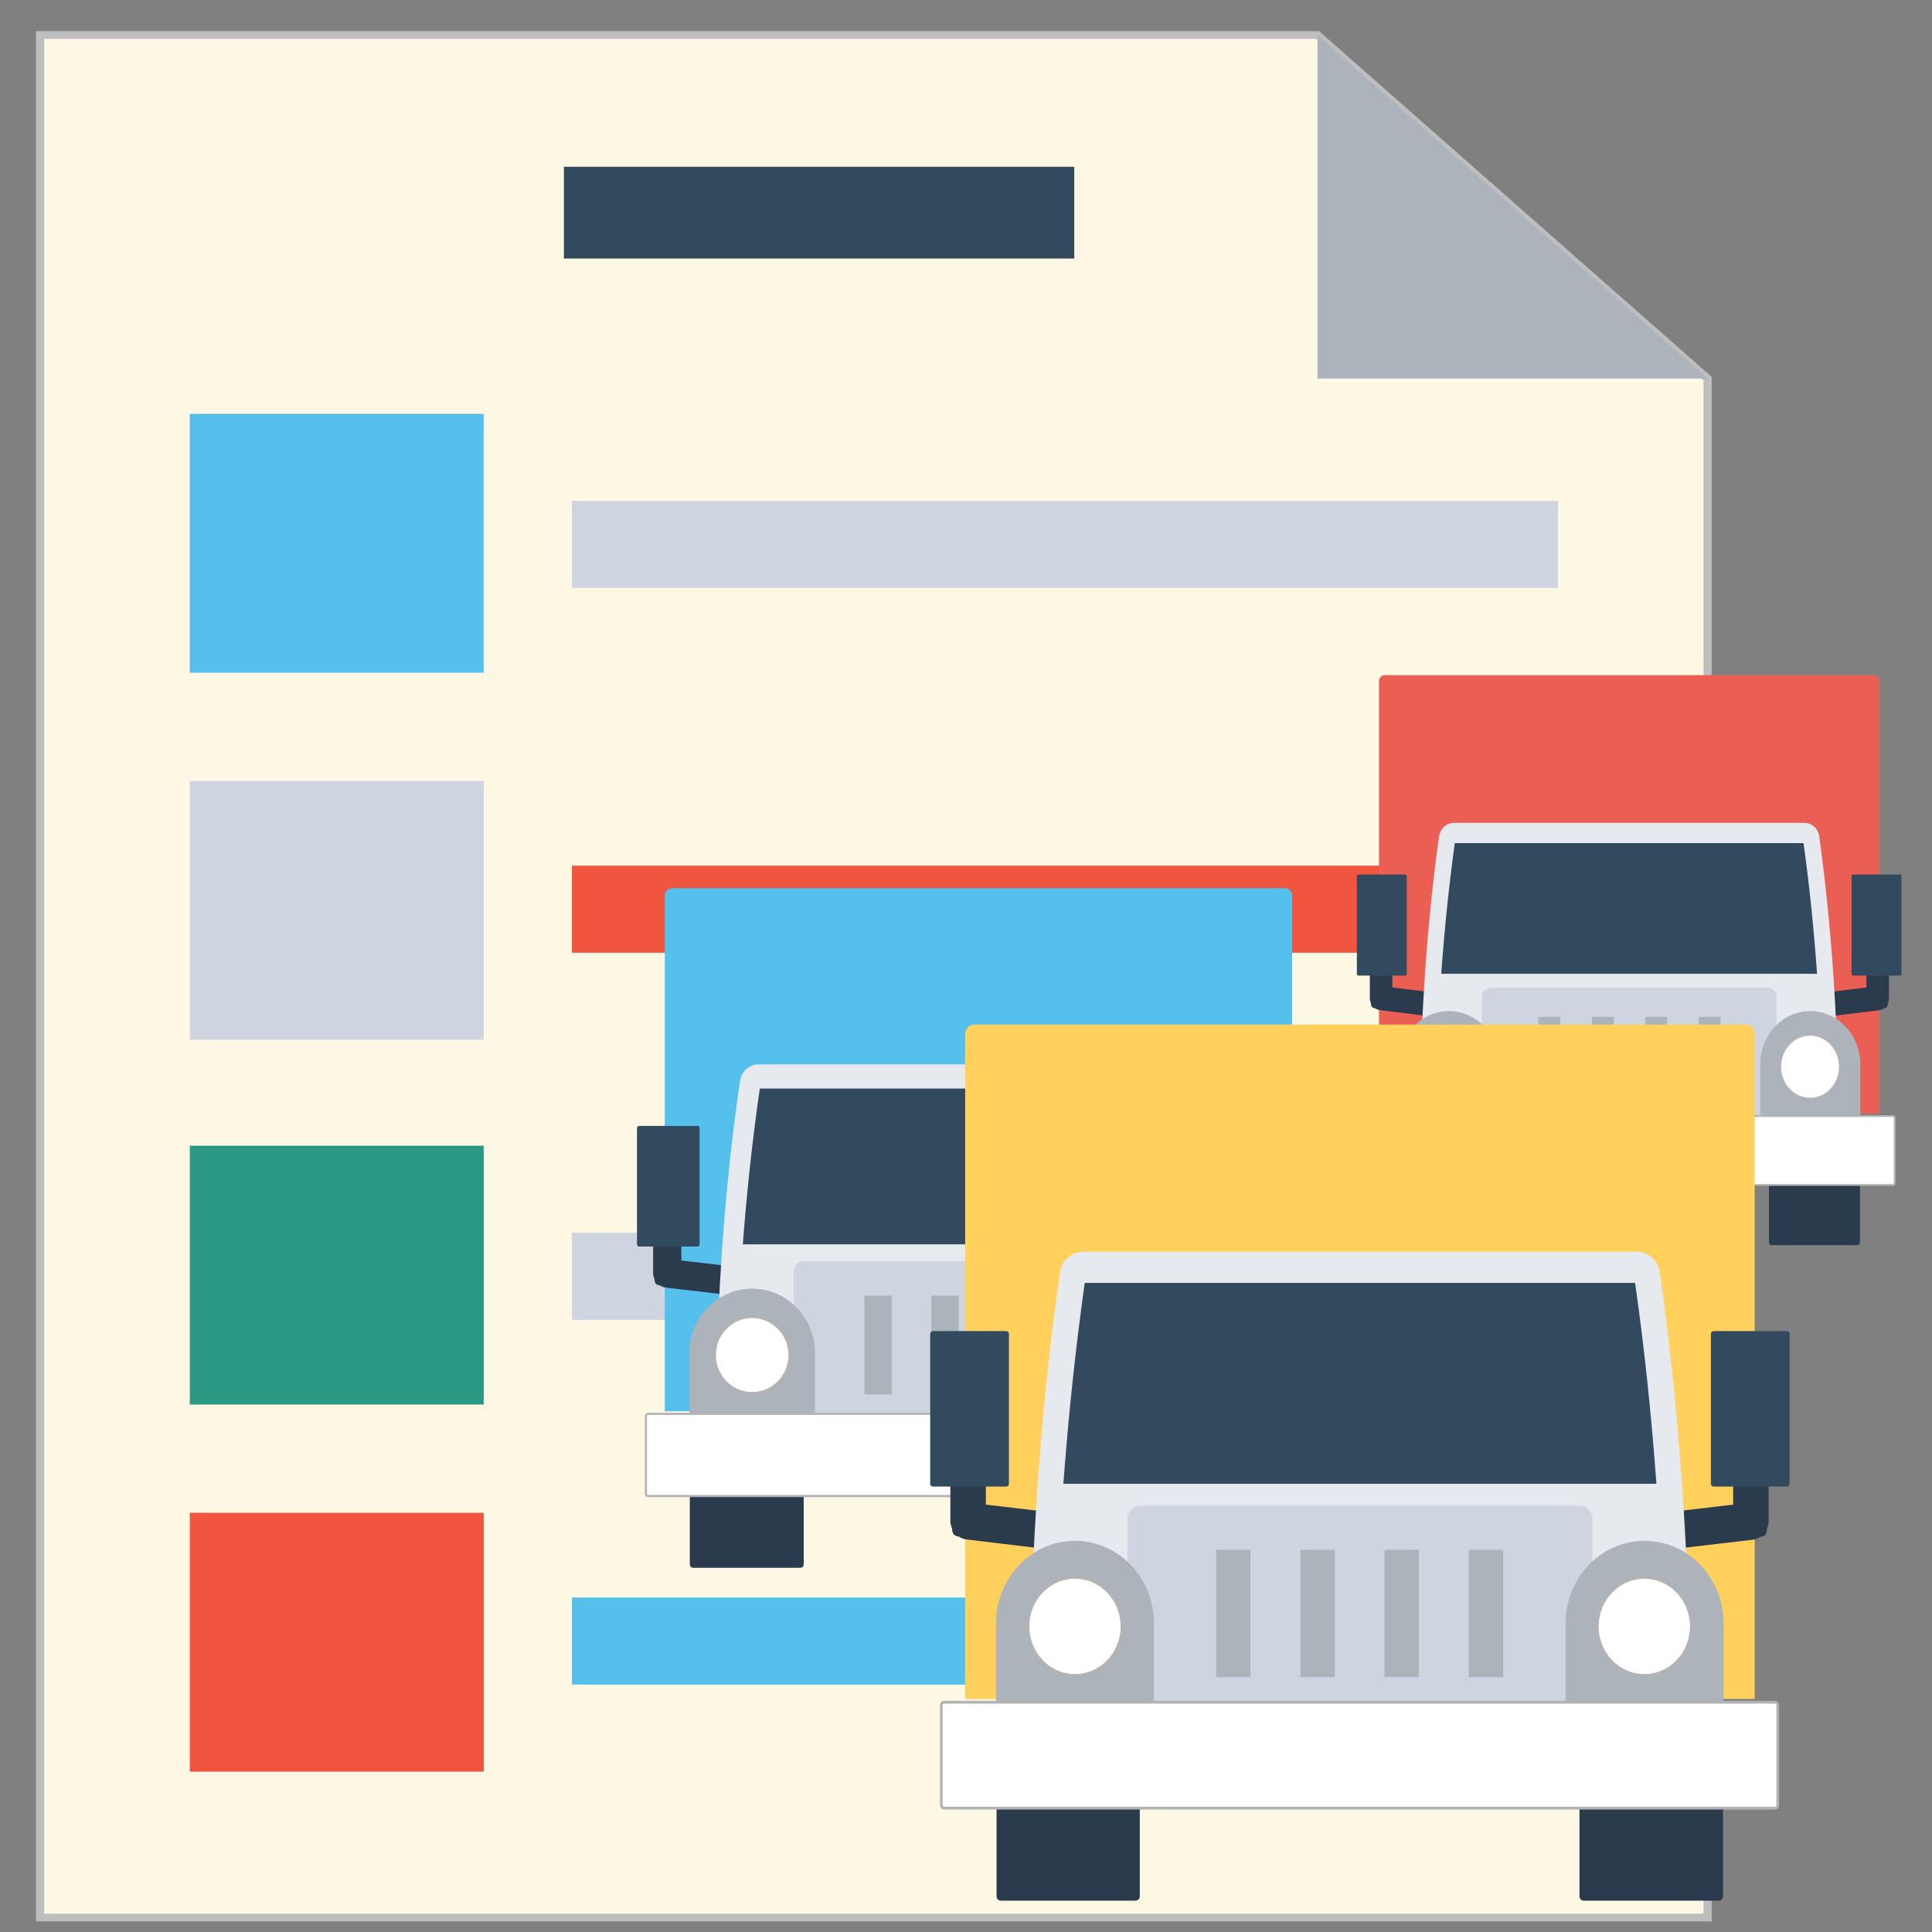 <?xml version="1.0" encoding="utf-8"?>
<svg width="50" height="50" id="Layer_1" style="enable-background:new 0 0 504.123 504.123;" x="0px" y="0px" viewBox="0 0 504.123 504.123" xmlns="http://www.w3.org/2000/svg">
  <rect x="0" y="0" width="504.123" height="504.123" fill="#808080" stroke="none"/>
  <g/>
  <g/>
  <g/>
  <g/>
  <g/>
  <g/>
  <g/>
  <g/>
  <g/>
  <g/>
  <g/>
  <g/>
  <g/>
  <g/>
  <g/>
  <g transform="matrix(1.073, 0, 0, 1, 2.172, -0.055)">
    <polygon points="318.358 9.186 7.74 9.186 7.74 500.408 413.234 500.408 413.234 98.834" style="fill: rgb(253, 248, 228); stroke-width: 2; stroke: rgb(191, 190, 190);"/>
    <rect x="44.13" y="108.044" style="fill:#54C0EB;" width="71.481" height="67.543"/>
    <g transform="matrix(1.65, 0, 0, 1.559, -205.405, -138.181)">
      <rect x="207.557" y="172.505" style="fill:#CED5E0;" width="145.329" height="14.572"/>
      <rect x="151.237" y="219.372" style="fill:#CED5E0;" width="43.323" height="43.323"/>
    </g>
    <rect x="137.056" y="225.938" style="fill:#F1543F;" width="239.787" height="22.719"/>
    <rect x="44.13" y="299.006" style="fill:#2C9984;" width="71.481" height="67.543"/>
    <rect x="137.056" y="321.726" style="fill:#CED5E0;" width="239.787" height="22.719"/>
    <rect x="44.13" y="394.795" style="fill:#F1543F;" width="71.481" height="67.543"/>
    <rect x="342.46" y="555.079" style="fill:#54C0EB;" width="239.787" height="22.719" transform="matrix(1, 0, 0, 1, -205.404, -138.178)"/>
    <polygon style="fill:#ACB3BA;" points="318.358 98.834 413.234 98.834 318.358 9.186"/>
    <rect x="135.105" y="43.571" style="fill:#324A5E;" width="124.118" height="23.947"/>
  </g>
  <g transform="matrix(0.73, 0, 0, 0.719, 148.051, 152.272)">
    <path d="M 468.935 192.38 L 290.106 192.38 L 290.106 35.476 C 290.106 34.226 291.013 33.24 292.162 33.24 L 466.879 33.24 C 468.028 33.24 468.935 34.226 468.935 35.476 L 468.935 192.38 Z" style="fill: rgb(235, 94, 84);"/>
    <g transform="matrix(0.605, 0, 0, 0.658, 226.87, -33.836)">
      <path style="fill:#2B3B4E;" d="M366.8,284.1c-0.2,0-0.3-0.1-0.3-0.3c0-0.2,0.1-0.3,0.3-0.4l32.1-3.6v-22.5c0-0.2,0.1-0.3,0.3-0.3&#10;&#9;&#9;s0.3,0.1,0.3,0.3v22.8c0,0.2-0.1,0.3-0.3,0.3L366.8,284.1C366.9,284.1,366.9,284.1,366.8,284.1z"/>
      <path style="fill:#2B3B4E;" d="M366.8,290.4c-3.4,0-6.2-2.5-6.6-5.9c-0.4-3.6,2.2-6.9,5.8-7.3l26.5-3v-16.7c0-3.5,2.6-6.5,6-6.8&#10;&#9;&#9;c3.9-0.4,7.3,2.7,7.3,6.6v22.8c0,0.9-0.2,1.7-0.5,2.5c-0.1,0.3-0.2,0.6-0.2,0.9l0,0c0,1.1-0.8,2.1-2,2.2l-0.5,0.1&#10;&#9;&#9;c-0.8,0.5-1.8,0.9-2.8,1l-32.7,3.7L366.8,290.4z"/>
    </g>
    <path style="fill:#324A5E;" d="M 476.25 142.271 L 459.625 142.271 C 459.262 142.271 459.02 141.942 459.02 141.613 L 459.02 106.234 C 459.02 105.839 459.322 105.576 459.625 105.576 L 476.25 105.576 C 476.613 105.576 476.855 105.905 476.855 106.234 L 476.855 141.613 C 476.855 142.008 476.552 142.271 476.25 142.271 Z"/>
    <g transform="matrix(0.605, 0, 0, 0.658, 226.87, -33.836)">
      <path style="fill:#2B3B4E;" d="M138.2,284.1C138.1,284.1,138.1,284.1,138.2,284.1l-32.4-3.7c-0.2,0-0.3-0.2-0.3-0.3v-22.8&#10;&#9;&#9;c0-0.2,0.1-0.3,0.3-0.3s0.3,0.1,0.3,0.3v22.5l32.1,3.6c0.2,0,0.3,0.2,0.3,0.4S138.3,284.1,138.2,284.1z"/>
      <path style="fill:#2B3B4E;" d="M138.2,290.4h-0.4h-0.4l-32.3-3.7c-1-0.1-2-0.5-2.8-1l-0.5-0.1c-1.1-0.1-2-1.1-2-2.2l0,0&#10;&#9;&#9;c0-0.3-0.1-0.6-0.2-0.9c-0.3-0.8-0.5-1.6-0.5-2.5v-22.5c0-3.5,2.6-6.5,6-6.8c3.9-0.4,7.3,2.7,7.3,6.6v16.9l26.5,3&#10;&#9;&#9;c1.8,0.2,3.3,1.1,4.4,2.5c1.1,1.4,1.6,3.1,1.4,4.9C144.4,287.9,141.5,290.4,138.2,290.4z"/>
    </g>
    <path style="fill:#324A5E;" d="M 282.791 142.271 L 299.417 142.271 C 299.779 142.271 300.021 141.942 300.021 141.613 L 300.021 106.234 C 300.021 105.839 299.719 105.576 299.417 105.576 L 282.791 105.576 C 282.429 105.576 282.187 105.905 282.187 106.234 L 282.187 141.613 C 282.187 142.008 282.489 142.271 282.791 142.271 Z"/>
    <path style="fill:#E6E9EE;" d="M 454.365 192.907 C 454.123 156.804 451.644 122.608 447.473 91.767 C 447.11 88.939 444.813 86.835 442.153 86.835 L 316.889 86.835 C 314.228 86.835 311.991 88.939 311.568 91.767 C 307.337 122.608 304.918 156.87 304.676 192.907 L 454.365 192.907 Z"/>
    <path style="fill:#324A5E;" d="M 446.687 141.613 C 445.538 125.37 443.967 109.522 441.851 94.2 L 317.191 94.2 C 315.135 109.456 313.503 125.305 312.354 141.613 L 446.687 141.613 Z"/>
    <path style="fill:#CED5E0;" d="M 429.276 146.742 L 329.766 146.742 C 328.193 146.742 326.863 148.124 326.863 149.899 L 326.863 193.564 L 432.177 193.564 L 432.177 149.899 C 432.177 148.124 430.847 146.742 429.276 146.742 Z"/>
    <g transform="matrix(0.605, 0, 0, 0.658, 226.87, -33.836)">
      <path style="fill:#ACB3BA;" d="M388.9,349.9v-33.1c0-16.4-13.3-29.6-29.6-29.6c-16.4,0-29.6,13.3-29.6,29.6v33.1H388.9z"/>
      <path style="fill:#ACB3BA;" d="M175.4,349.9v-33.1c0-16.4-13.3-29.6-29.6-29.6c-16.4,0-29.6,13.3-29.6,29.6v33.1H175.4z"/>
    </g>
    <g transform="matrix(0.605, 0, 0, 0.658, 226.87, -33.836)">
      <path style="fill:#2B3B4E;" d="M388.6,377h-53.7v37.7c0,0.9,0.7,1.6,1.6,1.6h50.6c0.9,0,1.6-0.7,1.6-1.6V377H388.6z"/>
      <path style="fill:#2B3B4E;" d="M170.1,377h-53.7v37.7c0,0.9,0.7,1.6,1.6,1.6h50.5c0.9,0,1.6-0.7,1.6-1.6V377z"/>
    </g>
    <g transform="matrix(0.605, 0, 0, 0.658, 226.87, -33.836)">
      <path style="fill: rgb(255, 255, 255); stroke: rgb(179, 179, 179);" d="M408.3,383.1H96.7c-0.5,0-1-0.4-1-1v-36c0-0.5,0.4-1,1-1h311.5c0.5,0,1,0.4,1,1v36&#10;&#9;&#9;C409.3,382.7,408.8,383.1,408.3,383.1z"/>
      <circle style="fill: rgb(255, 255, 255); stroke: rgb(179, 179, 179);" cx="359.2" cy="317.9" r="17.6"/>
      <circle style="fill: rgb(255, 255, 255); stroke: rgb(179, 179, 179);" cx="145.8" cy="317.9" r="17.6"/>
    </g>
    <g transform="matrix(0.605, 0, 0, 0.658, 226.87, -33.836)">
      <rect x="198.7" y="290.4" style="fill:#ACB3BA;" width="12.9" height="45.7"/>
      <rect x="230.3" y="290.4" style="fill:#ACB3BA;" width="12.9" height="45.7"/>
      <rect x="261.8" y="290.4" style="fill:#ACB3BA;" width="12.9" height="45.7"/>
      <rect x="293.4" y="290.4" style="fill:#ACB3BA;" width="12.9" height="45.7"/>
    </g>
  </g>
  <g transform="matrix(0.791, 0, 0, 0.786, 153.297, 211.646)">
    <g transform="matrix(0.503, 0, 0, 0.454, 13.31, 23.573)">
      <path d="M 435.648 386.916 L 24.221 386.916 L 24.221 9.802 C 24.221 6.799 26.307 4.428 28.95 4.428 L 430.919 4.428 C 433.561 4.428 435.648 6.799 435.648 9.802 L 435.648 386.916 Z" style="fill: rgb(84, 192, 235);"/>
      <g transform="matrix(1.391, 0, 0, 1.581, -121.267, -156.786)">
        <path style="fill:#2B3B4E;" d="M366.8,284.1c-0.2,0-0.3-0.1-0.3-0.3c0-0.2,0.1-0.3,0.3-0.4l32.1-3.6v-22.5c0-0.2,0.1-0.3,0.3-0.3&#10;&#9;&#9;s0.3,0.1,0.3,0.3v22.8c0,0.2-0.1,0.3-0.3,0.3L366.8,284.1C366.9,284.1,366.9,284.1,366.8,284.1z"/>
        <path style="fill:#2B3B4E;" d="M366.8,290.4c-3.4,0-6.2-2.5-6.6-5.9c-0.4-3.6,2.2-6.9,5.8-7.3l26.5-3v-16.7c0-3.5,2.6-6.5,6-6.8&#10;&#9;&#9;c3.9-0.4,7.3,2.7,7.3,6.6v22.8c0,0.9-0.2,1.7-0.5,2.5c-0.1,0.3-0.2,0.6-0.2,0.9l0,0c0,1.1-0.8,2.1-2,2.2l-0.5,0.1&#10;&#9;&#9;c-0.8,0.5-1.8,0.9-2.8,1l-32.7,3.7L366.8,290.4z"/>
      </g>
      <path style="fill:#324A5E;" d="M 452.478 266.48 L 414.228 266.48 C 413.393 266.48 412.837 265.689 412.837 264.899 L 412.837 179.867 C 412.837 178.918 413.533 178.286 414.228 178.286 L 452.478 178.286 C 453.312 178.286 453.869 179.076 453.869 179.867 L 453.869 264.899 C 453.869 265.848 453.173 266.48 452.478 266.48 Z"/>
      <g transform="matrix(1.391, 0, 0, 1.581, -121.267, -156.786)">
        <path style="fill:#2B3B4E;" d="M138.2,284.1C138.1,284.1,138.1,284.1,138.2,284.1l-32.4-3.7c-0.2,0-0.3-0.2-0.3-0.3v-22.8&#10;&#9;&#9;c0-0.2,0.1-0.3,0.3-0.3s0.3,0.1,0.3,0.3v22.5l32.1,3.6c0.2,0,0.3,0.2,0.3,0.4S138.3,284.1,138.2,284.1z"/>
        <path style="fill:#2B3B4E;" d="M138.2,290.4h-0.4h-0.4l-32.3-3.7c-1-0.1-2-0.5-2.8-1l-0.5-0.1c-1.1-0.1-2-1.1-2-2.2l0,0&#10;&#9;&#9;c0-0.3-0.1-0.6-0.2-0.9c-0.3-0.8-0.5-1.6-0.5-2.5v-22.5c0-3.5,2.6-6.5,6-6.8c3.9-0.4,7.3,2.7,7.3,6.6v16.9l26.5,3&#10;&#9;&#9;c1.8,0.2,3.3,1.1,4.4,2.5c1.1,1.4,1.6,3.1,1.4,4.9C144.4,287.9,141.5,290.4,138.2,290.4z"/>
      </g>
      <path style="fill:#324A5E;" d="M 7.391 266.48 L 45.641 266.48 C 46.475 266.48 47.032 265.689 47.032 264.899 L 47.032 179.867 C 47.032 178.918 46.336 178.286 45.641 178.286 L 7.391 178.286 C 6.557 178.286 6 179.076 6 179.867 L 6 264.899 C 6 265.848 6.696 266.48 7.391 266.48 Z"/>
      <path style="fill:#E6E9EE;" d="M 402.127 388.181 C 401.571 301.41 395.868 219.222 386.271 145.095 C 385.437 138.299 380.151 133.241 374.031 133.241 L 85.838 133.241 C 79.718 133.241 74.571 138.299 73.598 145.095 C 63.862 219.222 58.298 301.568 57.742 388.181 L 402.127 388.181 Z"/>
      <path style="fill:#324A5E;" d="M 384.463 264.899 C 381.82 225.86 378.204 187.769 373.336 150.943 L 86.533 150.943 C 81.804 187.611 78.049 225.702 75.406 264.899 L 384.463 264.899 Z"/>
      <path style="fill:#CED5E0;" d="M 344.405 277.227 L 115.464 277.227 C 111.847 277.227 108.787 280.547 108.787 284.814 L 108.787 389.761 L 351.081 389.761 L 351.081 284.814 C 351.081 280.547 348.021 277.227 344.405 277.227 Z"/>
      <g transform="matrix(1.391, 0, 0, 1.581, -121.267, -156.786)">
        <path style="fill:#ACB3BA;" d="M388.9,349.9v-33.1c0-16.4-13.3-29.6-29.6-29.6c-16.4,0-29.6,13.3-29.6,29.6v33.1H388.9z"/>
        <path style="fill:#ACB3BA;" d="M175.4,349.9v-33.1c0-16.4-13.3-29.6-29.6-29.6c-16.4,0-29.6,13.3-29.6,29.6v33.1H175.4z"/>
      </g>
      <g transform="matrix(1.391, 0, 0, 1.581, -121.267, -156.786)">
        <path style="fill:#2B3B4E;" d="M388.6,377h-53.7v37.7c0,0.9,0.7,1.6,1.6,1.6h50.6c0.9,0,1.6-0.7,1.6-1.6V377H388.6z"/>
        <path style="fill:#2B3B4E;" d="M170.1,377h-53.7v37.7c0,0.9,0.7,1.6,1.6,1.6h50.5c0.9,0,1.6-0.7,1.6-1.6V377z"/>
      </g>
      <g transform="matrix(1.391, 0, 0, 1.581, -121.267, -156.786)">
        <path style="fill: rgb(255, 255, 255); stroke: rgb(179, 179, 179);" d="M408.3,383.1H96.7c-0.5,0-1-0.4-1-1v-36c0-0.5,0.4-1,1-1h311.5c0.5,0,1,0.4,1,1v36&#10;&#9;&#9;C409.3,382.7,408.8,383.1,408.3,383.1z"/>
        <circle style="fill: rgb(255, 255, 255); stroke: rgb(179, 179, 179);" cx="359.2" cy="317.9" r="17.6"/>
        <circle style="fill: rgb(255, 255, 255); stroke: rgb(179, 179, 179);" cx="145.8" cy="317.9" r="17.6"/>
      </g>
      <g transform="matrix(1.391, 0, 0, 1.581, -121.267, -156.786)">
        <rect x="198.7" y="290.4" style="fill:#ACB3BA;" width="12.9" height="45.7"/>
        <rect x="230.3" y="290.4" style="fill:#ACB3BA;" width="12.9" height="45.7"/>
        <rect x="261.8" y="290.4" style="fill:#ACB3BA;" width="12.9" height="45.7"/>
        <rect x="293.4" y="290.4" style="fill:#ACB3BA;" width="12.9" height="45.7"/>
      </g>
    </g>
  </g>
  <g transform="matrix(0.765, 0, 0, 0.728, 155.741, 140.401)">
    <path d="M 394.909 416.07 L 125.626 416.07 L 125.626 177.771 C 125.626 175.873 126.991 174.375 128.721 174.375 L 391.814 174.375 C 393.543 174.375 394.909 175.873 394.909 177.771 L 394.909 416.07 Z" style="fill: rgb(255, 208, 91);"/>
    <g transform="matrix(0.91, 0, 0, 0.999, 30.403, 72.503)">
      <path style="fill:#2B3B4E;" d="M366.8,284.1c-0.2,0-0.3-0.1-0.3-0.3c0-0.2,0.1-0.3,0.3-0.4l32.1-3.6v-22.5c0-0.2,0.1-0.3,0.3-0.3&#10;&#9;&#9;s0.3,0.1,0.3,0.3v22.8c0,0.2-0.1,0.3-0.3,0.3L366.8,284.1C366.9,284.1,366.9,284.1,366.8,284.1z"/>
      <path style="fill:#2B3B4E;" d="M366.8,290.4c-3.4,0-6.2-2.5-6.6-5.9c-0.4-3.6,2.2-6.9,5.8-7.3l26.5-3v-16.7c0-3.5,2.6-6.5,6-6.8&#10;&#9;&#9;c3.9-0.4,7.3,2.7,7.3,6.6v22.8c0,0.9-0.2,1.7-0.5,2.5c-0.1,0.3-0.2,0.6-0.2,0.9l0,0c0,1.1-0.8,2.1-2,2.2l-0.5,0.1&#10;&#9;&#9;c-0.8,0.5-1.8,0.9-2.8,1l-32.7,3.7L366.8,290.4z"/>
    </g>
    <path style="fill:#324A5E;" d="M 405.924 339.966 L 380.889 339.966 C 380.343 339.966 379.979 339.466 379.979 338.967 L 379.979 285.235 C 379.979 284.635 380.434 284.236 380.889 284.236 L 405.924 284.236 C 406.47 284.236 406.834 284.735 406.834 285.235 L 406.834 338.967 C 406.834 339.567 406.379 339.966 405.924 339.966 Z"/>
    <g transform="matrix(0.91, 0, 0, 0.999, 30.403, 72.503)">
      <path style="fill:#2B3B4E;" d="M138.2,284.1C138.1,284.1,138.1,284.1,138.2,284.1l-32.4-3.7c-0.2,0-0.3-0.2-0.3-0.3v-22.8&#10;&#9;&#9;c0-0.2,0.1-0.3,0.3-0.3s0.3,0.1,0.3,0.3v22.5l32.1,3.6c0.2,0,0.3,0.2,0.3,0.4S138.3,284.1,138.2,284.1z"/>
      <path style="fill:#2B3B4E;" d="M138.2,290.4h-0.4h-0.4l-32.3-3.7c-1-0.1-2-0.5-2.8-1l-0.5-0.1c-1.1-0.1-2-1.1-2-2.2l0,0&#10;&#9;&#9;c0-0.3-0.1-0.6-0.2-0.9c-0.3-0.8-0.5-1.6-0.5-2.5v-22.5c0-3.5,2.6-6.5,6-6.8c3.9-0.4,7.3,2.7,7.3,6.6v16.9l26.5,3&#10;&#9;&#9;c1.8,0.2,3.3,1.1,4.4,2.5c1.1,1.4,1.6,3.1,1.4,4.9C144.4,287.9,141.5,290.4,138.2,290.4z"/>
    </g>
    <path style="fill:#324A5E;" d="M 114.611 339.966 L 139.646 339.966 C 140.191 339.966 140.556 339.466 140.556 338.967 L 140.556 285.235 C 140.556 284.635 140.1 284.236 139.646 284.236 L 114.611 284.236 C 114.065 284.236 113.7 284.735 113.7 285.235 L 113.7 338.967 C 113.7 339.567 114.156 339.966 114.611 339.966 Z"/>
    <path style="fill:#E6E9EE;" d="M 372.969 416.869 C 372.605 362.038 368.872 310.103 362.591 263.262 C 362.045 258.968 358.585 255.772 354.58 255.772 L 165.955 255.772 C 161.949 255.772 158.58 258.968 157.944 263.262 C 151.571 310.103 147.93 362.138 147.566 416.869 L 372.969 416.869 Z"/>
    <path style="fill:#324A5E;" d="M 361.408 338.967 C 359.678 314.298 357.311 290.228 354.125 266.958 L 166.41 266.958 C 163.315 290.128 160.857 314.198 159.127 338.967 L 361.408 338.967 Z"/>
    <path style="fill:#CED5E0;" d="M 335.189 346.757 L 185.345 346.757 C 182.978 346.757 180.975 348.855 180.975 351.551 L 180.975 417.867 L 339.559 417.867 L 339.559 351.551 C 339.559 348.855 337.556 346.757 335.189 346.757 Z"/>
    <g transform="matrix(0.91, 0, 0, 0.999, 30.403, 72.503)">
      <path style="fill:#ACB3BA;" d="M388.9,349.9v-33.1c0-16.4-13.3-29.6-29.6-29.6c-16.4,0-29.6,13.3-29.6,29.6v33.1H388.9z"/>
      <path style="fill:#ACB3BA;" d="M175.4,349.9v-33.1c0-16.4-13.3-29.6-29.6-29.6c-16.4,0-29.6,13.3-29.6,29.6v33.1H175.4z"/>
    </g>
    <g transform="matrix(0.91, 0, 0, 0.999, 30.403, 72.503)">
      <path style="fill:#2B3B4E;" d="M388.6,377h-53.7v37.7c0,0.9,0.7,1.6,1.6,1.6h50.6c0.9,0,1.6-0.7,1.6-1.6V377H388.6z"/>
      <path style="fill:#2B3B4E;" d="M170.1,377h-53.7v37.7c0,0.9,0.7,1.6,1.6,1.6h50.5c0.9,0,1.6-0.7,1.6-1.6V377z"/>
    </g>
    <g transform="matrix(0.91, 0, 0, 0.999, 30.403, 72.503)">
      <path style="fill: rgb(255, 255, 255); stroke: rgb(179, 179, 179);" d="M408.3,383.1H96.7c-0.5,0-1-0.4-1-1v-36c0-0.5,0.4-1,1-1h311.5c0.5,0,1,0.4,1,1v36&#10;&#9;&#9;C409.3,382.7,408.8,383.1,408.3,383.1z"/>
      <circle style="fill: rgb(255, 255, 255); stroke: rgb(179, 179, 179);" cx="359.2" cy="317.9" r="17.6"/>
      <circle style="fill: rgb(255, 255, 255); stroke: rgb(179, 179, 179);" cx="145.8" cy="317.9" r="17.6"/>
    </g>
    <g transform="matrix(0.91, 0, 0, 0.999, 30.403, 72.503)">
      <rect x="198.7" y="290.4" style="fill:#ACB3BA;" width="12.9" height="45.7"/>
      <rect x="230.3" y="290.4" style="fill:#ACB3BA;" width="12.9" height="45.7"/>
      <rect x="261.8" y="290.4" style="fill:#ACB3BA;" width="12.9" height="45.7"/>
      <rect x="293.4" y="290.4" style="fill:#ACB3BA;" width="12.9" height="45.7"/>
    </g>
  </g>
</svg>